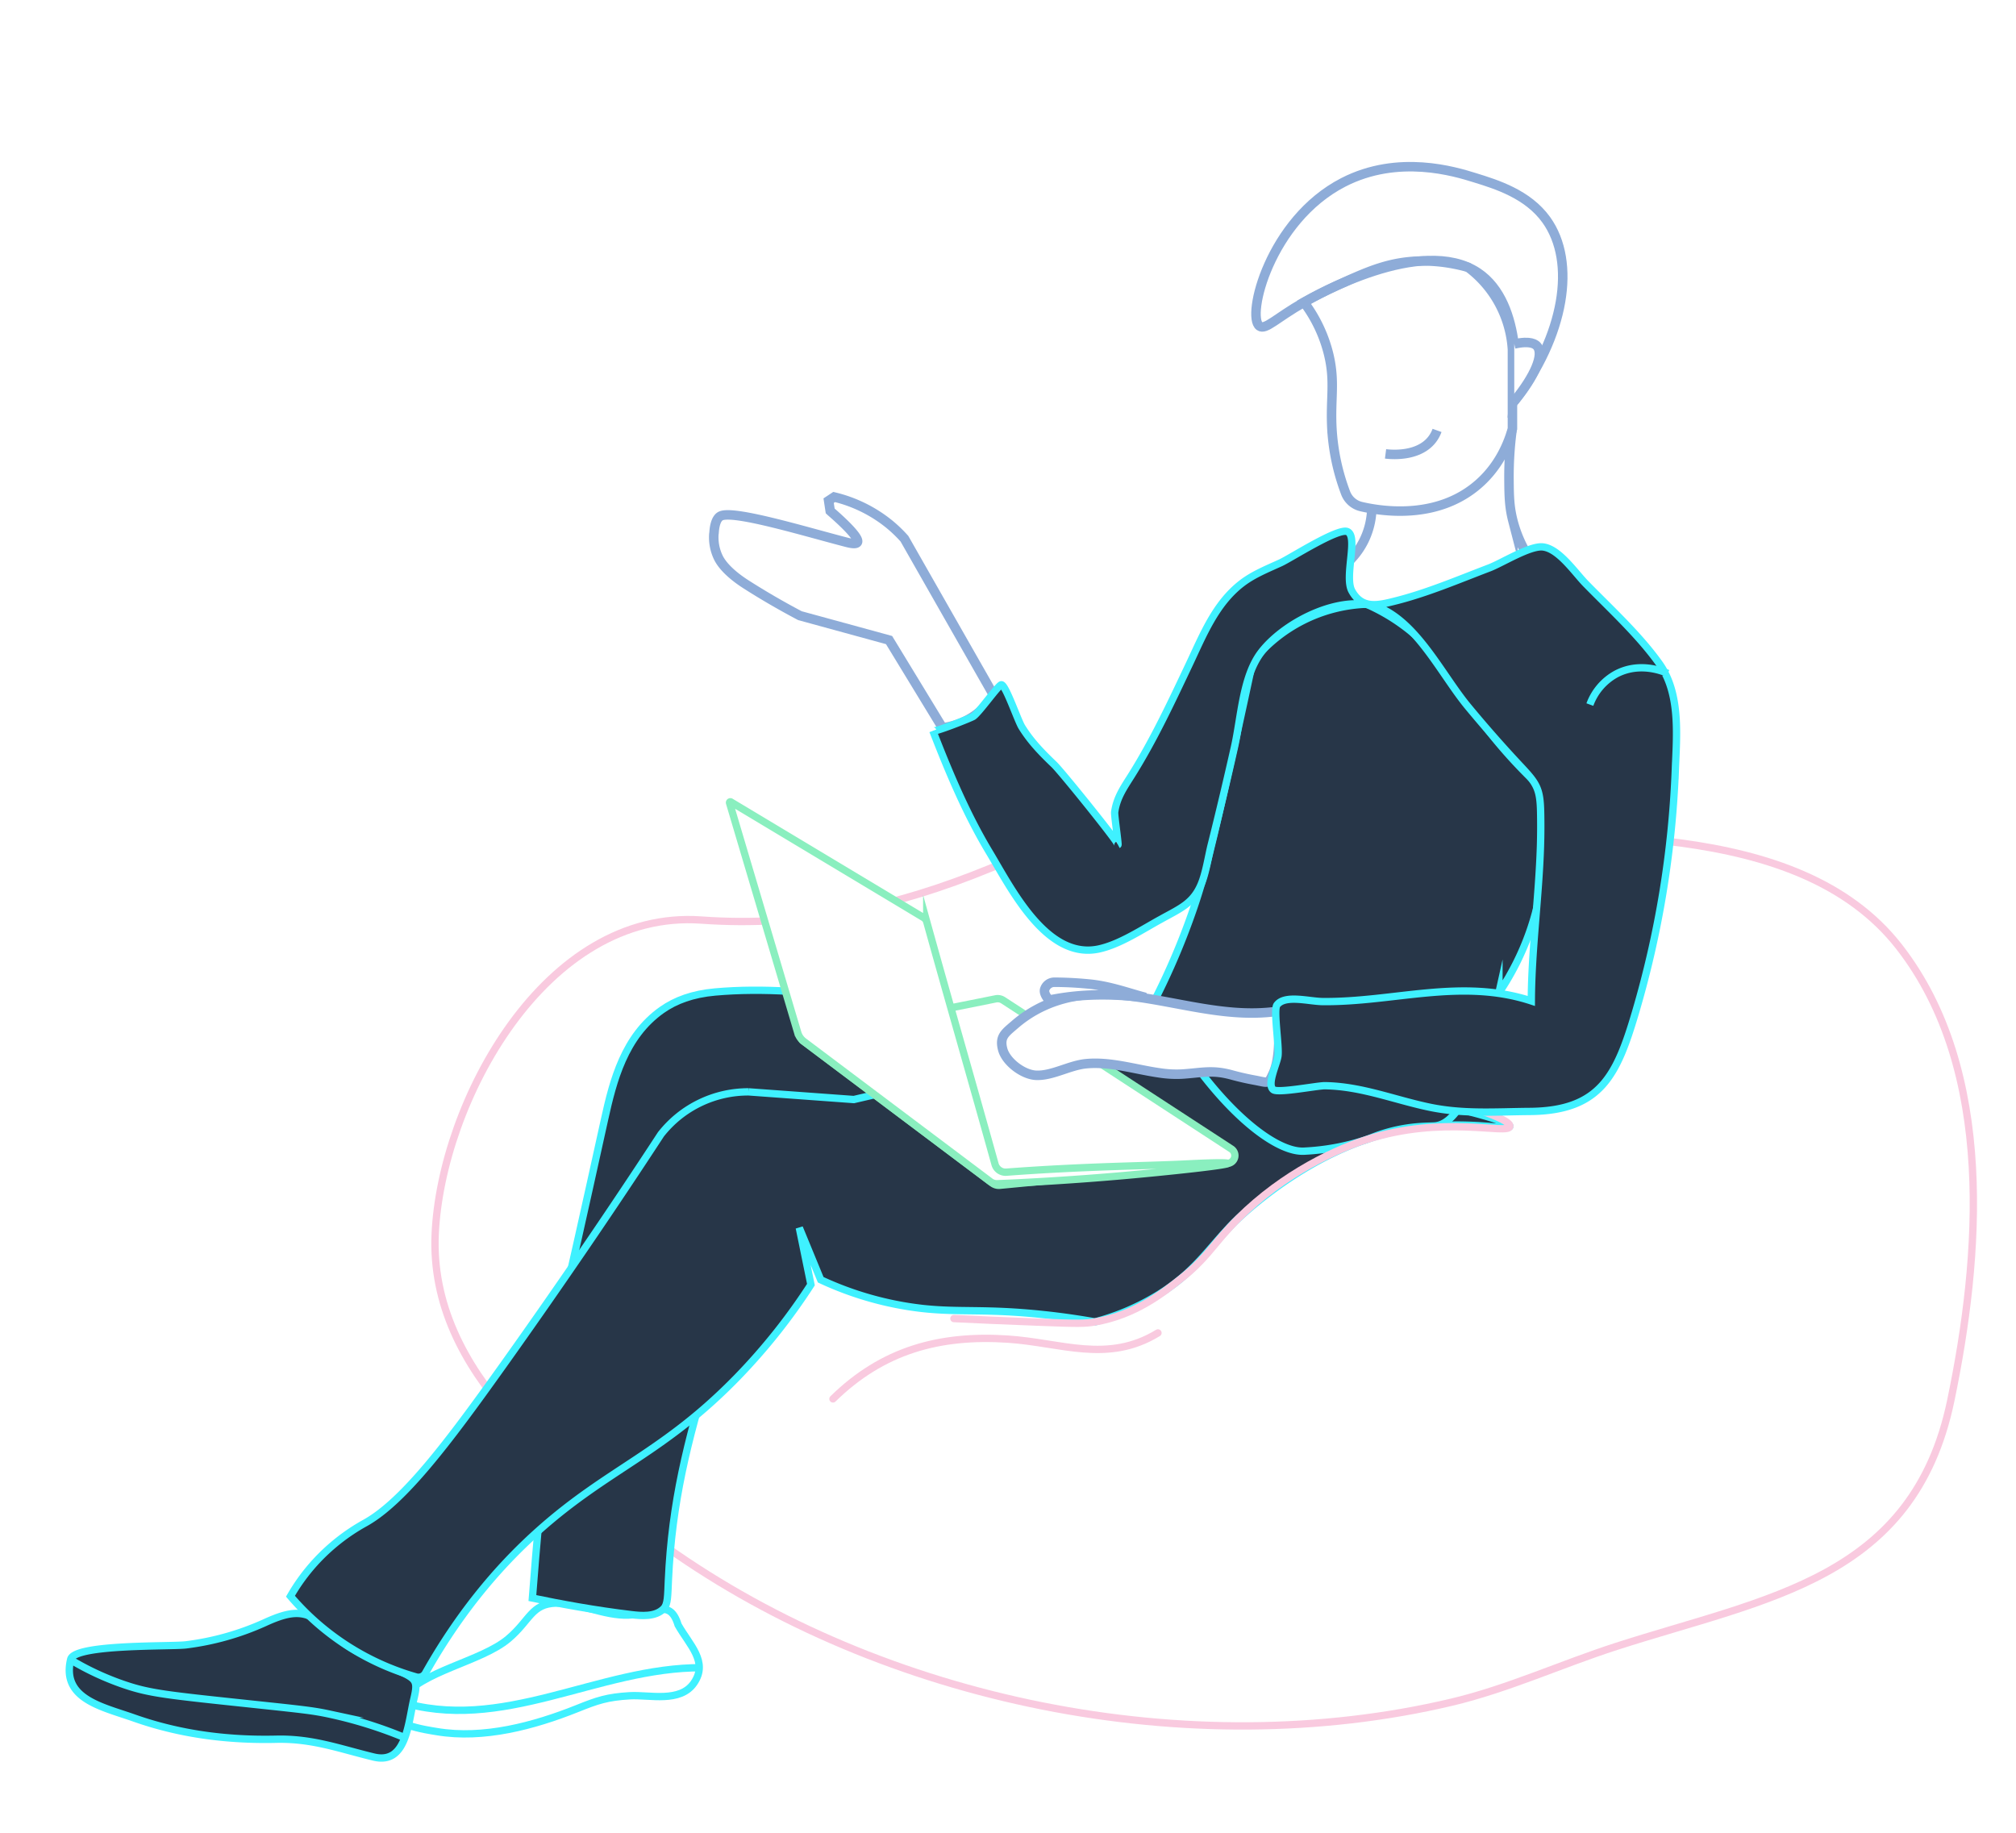 <svg xmlns="http://www.w3.org/2000/svg" viewBox="0 0 1100 1000"><defs><style>.cls-1,.cls-6,.cls-7{fill:#FFFFFF00;}.cls-2,.cls-3,.cls-5{fill:none;}.cls-2{stroke:#f9cadf;stroke-linecap:round;}.cls-2,.cls-3,.cls-4,.cls-5,.cls-6,.cls-7{stroke-miterlimit:10;}.cls-2,.cls-3,.cls-4,.cls-7{stroke-width:4px;}.cls-3,.cls-4{stroke:#3ff1ff;}.cls-4{fill:#273648;}.cls-5,.cls-6{stroke:#8eacd8;stroke-width:5.18px;}.cls-7{stroke:#8aefbf;}</style></defs><title>Learn 2308 Electric</title><g id="Layer_2" data-name="Layer 2"><g id="Learn"><g id="Char_1_Learn_c_Electric" data-name="Char 1 | Learn c Electric"><rect class="cls-1" width="1100" height="1000"/><g id="BeanBag"><path id="BeanBag-2" data-name="BeanBag" class="cls-2" d="M382.71,502c-85.5-6.1-142,99.63-145.25,171.21C234,749.67,306.35,803.39,363.24,843.87,482.41,928.66,649,962.58,792,928.76c30.65-7.25,60-20.81,90-30.47,82.57-26.6,162.1-36.58,182.42-134.13,16.25-78.06,24.5-180-28.21-247.6-55.34-71-176.78-59-257.34-62.95-64.07-3.1-131.4-6.43-194.78,6.09-15.5,3.06-29.34,8.13-43.84,14.08C488.92,494.8,438.55,506,382.71,502Z"/><path class="cls-2" d="M454.49,763.27c27.12-26.58,58.12-35.07,95.43-32.62,29,1.9,54.43,13.42,81.9-3.38"/></g><g id="Legs"><g id="Right_Show" data-name="Right Show"><path class="cls-3" d="M370,886.6c6.22,11,16.59,20.07,8.67,31.63-7.55,11-24.16,6.41-34.87,7-12.57.73-17.84,2.57-28.88,7-23.51,9.39-51.13,16.85-76.58,12.56-5.16-.87-28.64-4-25.78-14.2.47-1.69,5.23-1.89,6.29-3.42,10.71-15.41,43.65-20.45,58.51-33,12-10.14,12.51-19.12,26.18-19.49,12.46-.34,25.94,7.05,39.46,6.54C356.9,880.66,365.45,871.71,370,886.6Z"/><path class="cls-3" d="M383.15,909.93c-57.32-.27-109.12,36.34-166.06,18.22"/></g><path id="Right" class="cls-4" d="M290.49,871.93c15.1,3.16,34.39,6.73,54,9.05,5.07.6,13.24,1.45,17.7-3.35,2.22-2.39,2.12-6.8,2.51-15.41,1.93-42.56,10.29-75.52,22.78-116.71,10.89-35.92,17.78-96.87,46.9-118.47,35.92-26.65,80.45-45.87,119.35-68-51.78-8.47-111.06-22.49-163.58-17.79-12.19,1.09-21.56,4.56-29,9.79-20.42,14.42-26.6,38.46-31.29,59.74-25.31,114.91-23.51,103-24.67,112.49C300.27,763.9,294.92,814,290.49,871.93Z"/><g id="Left_Shoe" data-name="Left Shoe"><path class="cls-4" d="M38.57,905.37c2-8.45,55-6.88,62.91-7.91a148.35,148.35,0,0,0,42.77-12c16.75-7.71,24.36-7.4,37,5.56,10,10.25,24,14.78,36.75,20.8,9.07,4.3,10.18,5.31,7.86,15-3.22,13.55-4.09,36.2-22,31.84-18.78-4.55-33.32-10.16-53.24-9.7-26.64.61-52.85-2.8-78-11.77C55.35,931.15,33.43,926.76,38.57,905.37Z"/><path class="cls-3" d="M38.51,905.61A152.88,152.88,0,0,0,68,919.27c14.1,4.78,23.62,5.68,71.84,10.79,26.56,2.82,31.46,3.37,40,5.21a236.24,236.24,0,0,1,39.53,12.22"/></g><path id="Left" class="cls-4" d="M465.88,599.93l-57.39-4.19a60.55,60.55,0,0,0-47.88,23.19c-26.13,40-55,82.43-86.79,127-29.14,40.85-53.36,73.08-74.39,84.91a107.1,107.1,0,0,0-27.61,21.76,105.35,105.35,0,0,0-13.33,18.33A140.92,140.92,0,0,0,227.14,915a4.38,4.38,0,0,0,5-2.09c21.06-37.4,44-61.91,61.66-77.66,38.17-34.12,68-42.14,108.67-84a327.58,327.58,0,0,0,40-50.34q-3.17-15.49-6.34-31l11.67,28.34a179.08,179.08,0,0,0,55.33,15.66c20.51,2.27,34.14,0,66,3.34,12,1.27,21.74,2.84,28.3,4a128,128,0,0,0,34.37-14.67c20-12.3,26.9-24.45,40.67-38.67,0,0,30.5-31.51,72.66-46,42.71-14.67,78.16-4.19,78.67-7.33.44-2.74-26.54-10.89-141.67-34l-72.33-14.19Z"/></g><g id="Face-2" data-name="Face"><path id="Smile" class="cls-5" d="M756,247.64c2.06.27,17.63,2.07,25.35-7.8a18,18,0,0,0,2.75-5"/><path id="Hair" class="cls-6" d="M826.24,218.93c27.23-35.51,34.14-75.75,17.45-99-10.1-14-27-19.27-39.1-23C794.06,93.66,763,84,732.88,99.54c-40.17,20.74-52.9,73.19-45.64,78.39,3.22,2.31,9.17-4.43,24.25-13,6.18-3.51,64.22-36.5,94.75-16.25C832,165.75,826.92,213.14,826.24,218.93Z"/><path id="Outline" class="cls-5" d="M761.69,143.86c-10.79,2.14-20.17,6.42-31.84,11.76-7.68,3.51-13.93,6.83-18.36,9.31a78.07,78.07,0,0,1,13.5,28.5c3.62,15.1.85,23.82,1.75,40.5a117.86,117.86,0,0,0,7.46,35,12,12,0,0,0,8.58,7.49c12.92,3,42.83,6.88,64.71-13,11.08-10.05,15.72-22.23,17.75-29.5V190.68a60.74,60.74,0,0,0-24.19-44.82C783.32,140.91,769.67,142.29,761.69,143.86Z"/><path id="Ear" class="cls-6" d="M826.24,187.68c9-2.05,11.64.23,12.48,1.23,3.77,4.48-1.24,16.32-12.48,30"/></g><g id="Laptop"><path id="Base" class="cls-7" d="M437.94,567.75l103.59,77.84a5.79,5.79,0,0,0,4,1.13L669.9,634.78a4.31,4.31,0,0,0,1.94-7.9h0L547.36,545.77a5.48,5.48,0,0,0-4.06-.78L438.35,566A1,1,0,0,0,437.94,567.75Z"/><path class="cls-7" d="M545,638.27l3.26,7.43"/><path id="Container" class="cls-7" d="M669.9,634.78c0-.46-6.84-.5-22.27.29-22.14,1.14-54.69,1.2-98.48,4.49a6,6,0,0,1-6.24-4.39c-12.41-44.6-24.83-87.46-37.24-132.19a4.06,4.06,0,0,0-1.81-2.37L398.75,437.54a.46.46,0,0,0-.68.53l37.21,125.4a9.25,9.25,0,0,0,3.32,4.77l101.71,76.43a6,6,0,0,0,3.85,1.2c17.44-.7,41-2,68.83-4.44C636.87,639.32,670,635.8,669.9,634.78Z"/></g><g id="Torso"><path id="Torso_Base" data-name="Torso Base" class="cls-4" d="M745.59,329.67a83.54,83.54,0,0,0-62.1,31.26c-6,28.26-11.33,52.19-15.5,70.5-8.73,38.29-12,50.44-16.84,64.5a386.75,386.75,0,0,1-21,49.58c27.46,52.18,62.88,83.3,81.17,82.6a126.53,126.53,0,0,0,33.81-6.18c4-1.43,6.23-2.51,11.13-3.93,13.71-4,23.61-3.35,27-3.72,9.35-1,21.77-14.81,34.61-72.57a146.3,146.3,0,0,0,16.57-32.78c12-33.67,8.62-63.82,5.5-80a267.47,267.47,0,0,1-26.18-28.28c-21.11-26.42-26.44-43.53-48.18-59.46A104.42,104.42,0,0,0,745.59,329.67Z"/><path id="Right_Hand" data-name="Right  Hand" class="cls-5" d="M455.15,271.17a75.72,75.72,0,0,1,30,14.76,73.19,73.19,0,0,1,8.34,8q24.4,42.84,48.83,85.67a39.49,39.49,0,0,1-28.06,17.5L485.1,349.23l-48.61-13.3c-11.68-6.16-21.45-12-29.17-16.93-2.67-1.7-12.13-7.83-15.5-15.07a25.35,25.35,0,0,1-2.32-12.36c0-.34.09-.64.1-.7.07-.5.21-7.95,3.89-9.44,7.62-3.08,46.75,8.86,68.47,14.46,1.47.38,5.11,1.29,5.86,0,1.82-3-14.43-16.69-14.83-17.09l-.86-5.63Z"/><path id="Sitting_Curve" data-name="Sitting Curve" class="cls-2" d="M520.49,719.43c11.84.57,27.88,1.28,47,2,20.84.79,24.38.79,30-.16,21.92-3.76,37.1-15.88,46.68-23.46,13.29-10.53,16.86-17.4,26.89-28.26,24-26,53.9-41,74.13-47.62,42.25-13.82,77.82-2.54,78.67-7.33.43-2.45-8.49-7.39-46.83-18.17"/><path id="Hand_Left" data-name="Hand Left" class="cls-6" d="M697.32,551.74c-32,4.63-62.44-8.39-94.33-9.31-18.12-.51-35.36,4.59-49.22,16.57-5.4,4.66-8.45,6.62-6.69,13.48s11.17,14,18.39,14.23c8.76.31,18.09-5.44,27.06-6.32,13.37-1.31,27,3.14,40.14,5a60.07,60.07,0,0,0,12.43.64c10.77-.71,16.3-2.45,26.92.46,4.1,1.12,8.24,2.08,12.42,2.84,7.93,1.45,7.39,2.47,10.25-3.67C698.87,576.66,697.75,561.36,697.32,551.74Z"/><path id="Thumb_Hand_Left" data-name="Thumb Hand Left" class="cls-6" d="M575.15,535.93c6,0,12.47.32,19.34,1,11.4,1.13,21.63,5,30.5,7.29-18.13-2-34.29-2.07-50.72,1.09a3,3,0,0,1-3.13-1.3c-.75-1.15-1.49-2.72-1.15-4.08A5.52,5.52,0,0,1,575.15,535.93Z"/><path id="Neck_Left" data-name="Neck Left" class="cls-5" d="M825,234.85a193.77,193.77,0,0,0-1.65,26.58c.07,9,.15,15.05,2.17,22.84a69.23,69.23,0,0,0,7.33,17.67"/><path id="Neck_Right" data-name="Neck Right" class="cls-5" d="M736.65,305.6a41.19,41.19,0,0,0,7.5-10.5,41.78,41.78,0,0,0,4.35-17.56"/><path id="Torso_Arms_Connector" data-name="Torso Arms Connector" class="cls-4" d="M509,398.76c.42,1.08,20.72-7,22-7.83,3.22-2.09,13.9-17.41,15.41-17.31,2.37.17,8.87,19.36,11.15,23.06,4.86,7.87,10.91,14.08,17.54,20.41,4.17,4,35.85,43.34,34.9,43.84.34-.18-2-16.2-1.8-17.76,1.09-8.08,5.17-13.7,9.36-20.39,12.05-19.26,21.55-39.65,31.26-60.16,7.58-16,14.41-33.46,29-44.53,6.34-4.81,13.78-7.74,21-11.06,5.67-2.63,31.16-19.06,36.31-17,6.21,2.46-1.8,24.61,2.49,32.39,5.4,9.8,13.79,8,23.41,5.57,17.57-4.37,34.71-11.71,51.6-18.14,6.79-2.59,22-12.13,29.11-11.44,8.81.85,17.57,14,23.55,20.11,13.48,13.78,28.76,27.75,40,43.43,11.75,16.36,9.58,38.94,8.81,58.54a541.16,541.16,0,0,1-21.73,131.94c-10.09,34.16-19,53.73-57.83,54-18.51.14-35.78,1.51-54.16-2.25-19.39-4-37.38-11.5-57.45-11.8-4.17-.06-25.55,4.2-28.17,2.18-3.65-2.81,1.82-13.77,2.52-18.24.83-5.21-2.58-25.32-.51-28,4.38-5.74,17.41-1.91,24.94-1.84,38.88.37,75.48-12.91,113.83-.35.15-28.37,4.13-56.38,5-84.68q.27-9.07.08-18.17c-.25-13-2.09-15.72-10.92-25.14q-14.89-15.9-28.8-32.72c-13.56-16.45-26.16-42.55-45.57-52.59-20.74-10.74-54.06,6-67.12,23-10.19,13.26-10.93,35.31-14.64,51.8q-6,26.67-12.64,53.2c-1.68,6.69-2.86,15.17-5.5,21.55-4.4,10.61-11.54,13.34-21.86,19.09C623.42,507,611.37,515.08,600,517.68c-28.76,6.6-48.13-32.73-60.14-52.68C527.32,444.15,517.79,421.39,509,398.76Z"/><path id="Left_Shoulder_Curve" data-name="Left Shoulder Curve" class="cls-4" d="M867.49,384.43a31.3,31.3,0,0,1,14-16.5c13.43-7.35,27-1.19,28.5-.5"/></g></g></g></g></svg>